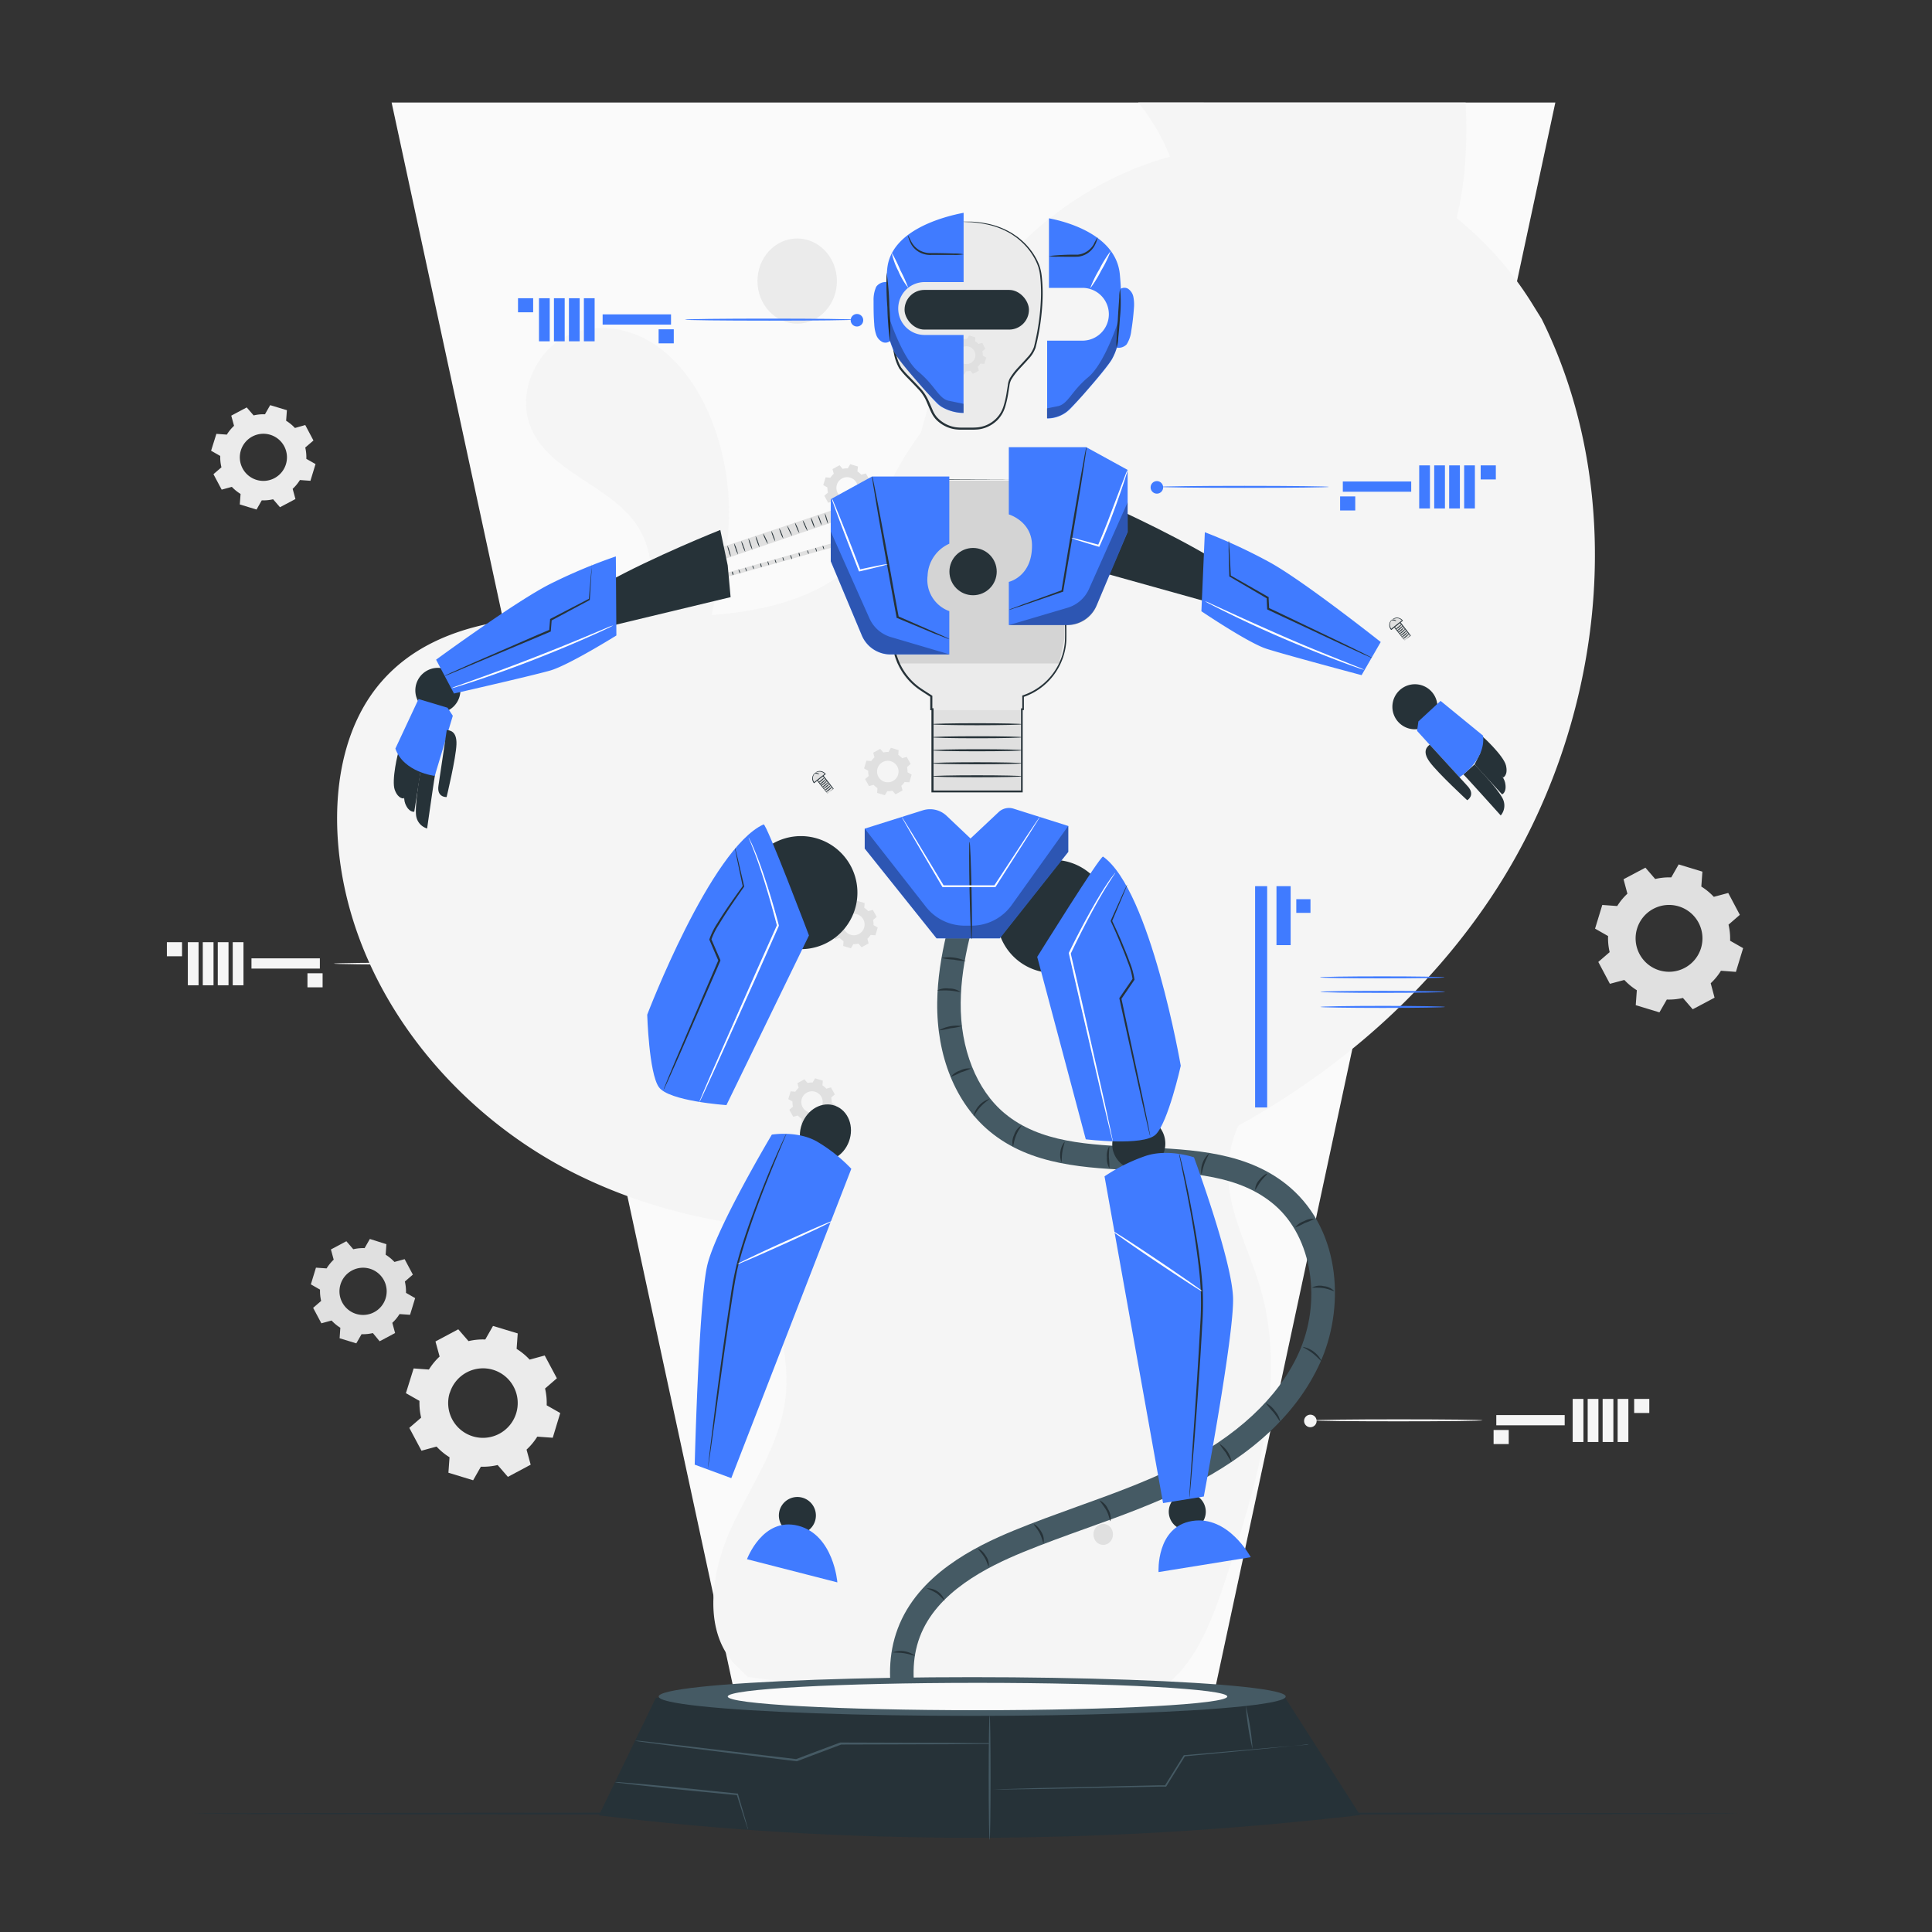 <svg xmlns="http://www.w3.org/2000/svg" viewBox="0 0 500 500"><rect x="0" y="0" width="500" height="500" fill="#333333" stroke="none"/><g id="background-complete"><rect x="43.19" y="243.84" width="3.92" height="3.64" style="fill:#f5f5f5"></rect><rect x="79.57" y="251.88" width="3.92" height="3.64" style="fill:#f5f5f5"></rect><rect x="48.61" y="243.84" width="2.78" height="11.15" style="fill:#f5f5f5"></rect><rect x="52.48" y="243.84" width="2.78" height="11.15" style="fill:#f5f5f5"></rect><rect x="56.36" y="243.84" width="2.78" height="11.15" style="fill:#f5f5f5"></rect><rect x="60.23" y="243.84" width="2.78" height="11.15" style="fill:#f5f5f5"></rect><rect x="65.08" y="248.02" width="17.7" height="2.65" style="fill:#f5f5f5"></rect><path d="M130.07,249.38c0,.14-9.79.26-21.86.26s-21.85-.12-21.85-.26,9.78-.26,21.85-.26S130.07,249.24,130.07,249.38Z" style="fill:#f5f5f5"></path><path d="M132.53,249.54a1.62,1.62,0,1,1-1.62-1.62A1.62,1.62,0,0,1,132.53,249.54Z" style="fill:#f5f5f5"></path><rect x="422.92" y="362.05" width="3.92" height="3.64" transform="translate(849.76 727.73) rotate(180)" style="fill:#f5f5f5"></rect><rect x="386.53" y="370.08" width="3.92" height="3.64" transform="translate(776.99 743.8) rotate(180)" style="fill:#f5f5f5"></rect><rect x="418.64" y="362.05" width="2.78" height="11.15" transform="translate(840.06 735.24) rotate(180)" style="fill:#f5f5f5"></rect><rect x="414.77" y="362.05" width="2.78" height="11.15" transform="translate(832.31 735.24) rotate(180)" style="fill:#f5f5f5"></rect><rect x="410.89" y="362.05" width="2.78" height="11.15" transform="translate(824.56 735.24) rotate(180)" style="fill:#f5f5f5"></rect><rect x="407.02" y="362.05" width="2.78" height="11.15" transform="translate(816.81 735.24) rotate(180)" style="fill:#f5f5f5"></rect><rect x="387.25" y="366.23" width="17.7" height="2.65" transform="translate(792.19 735.1) rotate(180)" style="fill:#f5f5f5"></rect><path d="M340,367.58c0,.15,9.79.26,21.85.26s21.86-.11,21.86-.26-9.78-.26-21.86-.26S340,367.44,340,367.58Z" style="fill:#f5f5f5"></path><path d="M337.5,367.74a1.62,1.62,0,1,0,1.62-1.62A1.62,1.62,0,0,0,337.5,367.74Z" style="fill:#f5f5f5"></path><path d="M189.6,435.88,101.35,26.54H402.52l-87.8,409.34C314.71,438.24,213,445.31,189.6,435.88Z" style="fill:#fafafa"></path><path d="M189.8,430.3c-8-9.08-5.62-23.91-.45-35.08s12.73-21.59,14-34c1.75-16.94-8.74-33.35-6.8-50.27,2.36-20.54,21.58-33.71,29.76-52.46,6.67-15.32,5.45-33.2,2.53-49.82s-7.42-33.16-6.84-50.06a82.51,82.51,0,0,1,17.39-48c6.24-7.87,14.22-14.54,23.56-17.08s20.13-.34,26.73,7.18c7.23,8.24,8.17,20.84,6.42,32s-5.73,21.85-6.9,33.09,1.17,23.91,9.56,30.76c7.81,6.39,18.63,6.11,27.76,10,17,7.22,25.89,30.8,18.44,48.65-7,16.84-25.73,27.8-27.06,46.2-.8,11,5.09,21.12,8.2,31.65,7.22,24.5-.78,50.85-8.72,75.09-3.88,11.84-8.69,24.85-19.26,30.26-6.4,3.27-13.8,3.09-20.87,2.78q-42-1.87-83.75-7.17" style="fill:#f5f5f5"></path><path d="M178.2,272.53c-6.19-5.63-5.62-16.29-2.1-24.14S185.42,234,188.65,226c5.18-12.84,2.63-28.85-6.24-39.12-3.45-4-7.79-7.23-10.35-11.95-5.92-10.93-.35-25.83-6-36.92C159.56,125.3,141,122.81,136.81,109c-2.46-8.24,2.05-17.78,9.25-21.72S162.29,84.5,169.2,89s11.84,11.89,15,19.86a65.1,65.1,0,0,1,3,37.49c-2.12,9.71-6.36,20.39-1.7,29s15.6,10.31,21.51,17.8,5.26,18.31,3.4,27.79a138.16,138.16,0,0,1-15.17,41.23c-2,3.58-4.33,7.19-7.74,9.23s-8.2,2-10.77-1.14" style="fill:#f5f5f5"></path><path d="M280.66,65.78a2.54,2.54,0,1,1-2.54-2.71A2.63,2.63,0,0,1,280.66,65.78Z" style="fill:#ebebeb"></path><path d="M349.68,137.15a2.54,2.54,0,1,1-2.54-2.72A2.63,2.63,0,0,1,349.68,137.15Z" style="fill:#ebebeb"></path><path d="M159.63,174.41a2.54,2.54,0,1,1-2.54-2.72A2.64,2.64,0,0,1,159.63,174.41Z" style="fill:#ebebeb"></path><path d="M321.82,228.45a2.54,2.54,0,1,1-2.53-2.72A2.63,2.63,0,0,1,321.82,228.45Z" style="fill:#ebebeb"></path><ellipse cx="285.51" cy="397.1" rx="2.53" ry="2.72" style="fill:#e0e0e0"></ellipse><path d="M263.75,192.85a4.48,4.48,0,1,1-4.46-4.78A4.63,4.63,0,0,1,263.75,192.85Z" style="fill:#ebebeb"></path><path d="M252.6,285.75a4.48,4.48,0,1,1-4.47-4.79A4.63,4.63,0,0,1,252.6,285.75Z" style="fill:#ebebeb"></path><path d="M324.29,161a5.75,5.75,0,1,1-5.74-6.15A6,6,0,0,1,324.29,161Z" style="fill:#ebebeb"></path><ellipse cx="206.31" cy="72.74" rx="10.28" ry="11.02" style="fill:#ebebeb"></ellipse><path d="M294.58,26.54a53.7,53.7,0,0,1,11.88,37.92c-.48,6.28-2,12.73-.38,18.77,1.78,6.47,7.05,11.28,12.84,13.9,17,7.66,37.57-2.07,48.17-18.2s13.12-32.68,12.22-52.39Z" style="fill:#f5f5f5"></path><path d="M371.35,155.88a6.56,6.56,0,0,1,1.08-1.31L372,153l2.3-1.23,1,1.2a6.39,6.39,0,0,1,1.69-.17l.79-1.37,2.5.76-.12,1.57a6.61,6.61,0,0,1,1.32,1.09l1.52-.42,1.23,2.31-1.19,1a6.42,6.42,0,0,1,.16,1.7l1.38.78-.76,2.5-1.58-.11a6.23,6.23,0,0,1-1.08,1.31l.41,1.53-2.3,1.23-1-1.2a6.39,6.39,0,0,1-1.69.17l-.79,1.37-2.5-.76.12-1.58a6.56,6.56,0,0,1-1.32-1.08l-1.52.42-1.23-2.31,1.19-1a6.42,6.42,0,0,1-.16-1.7l-1.38-.78.77-2.5,1.57.11Zm2.1,2.37a3.53,3.53,0,1,0,4.4-2.34A3.51,3.51,0,0,0,373.45,158.25Z" style="fill:#e0e0e0"></path><path d="M111,354.44a16.43,16.43,0,0,1,2.77-3.37l-1.07-3.9,5.9-3.15,2.65,3.06a16.08,16.08,0,0,1,4.34-.42l2-3.51,6.4,1.94-.29,4a16.48,16.48,0,0,1,3.37,2.78l3.9-1.07,3.15,5.9-3.06,2.65a16.08,16.08,0,0,1,.42,4.34l3.51,2-1.94,6.4-4-.29a16.42,16.42,0,0,1-2.78,3.36l1.07,3.9-5.9,3.15-2.65-3.06a16.5,16.5,0,0,1-4.34.43l-2,3.51-6.4-1.95.29-4a16.37,16.37,0,0,1-3.36-2.77l-3.9,1.07-3.15-5.91,3.06-2.64a16.54,16.54,0,0,1-.43-4.34l-3.51-2,2-6.4,4,.29Zm5.37,6.07a9,9,0,1,0,11.26-6A9,9,0,0,0,116.4,360.51Z" style="fill:#ebebeb"></path><path d="M418.51,234.52a15.74,15.74,0,0,1,2.66-3.23l-1-3.74,5.66-3,2.53,2.93a16.06,16.06,0,0,1,4.16-.41l1.92-3.36,6.14,1.87-.28,3.86a16,16,0,0,1,3.23,2.66l3.74-1,3,5.66-2.93,2.54a15.6,15.6,0,0,1,.41,4.16l3.37,1.92-1.87,6.14-3.87-.29a15.38,15.38,0,0,1-2.65,3.23l1,3.74-5.66,3-2.53-2.93a15.67,15.67,0,0,1-4.17.41L429.46,262l-6.13-1.86.28-3.87a15.69,15.69,0,0,1-3.23-2.66l-3.74,1-3-5.66,2.94-2.54a15.56,15.56,0,0,1-.41-4.16l-3.37-1.92,1.87-6.13,3.86.28Zm5.16,5.81a8.65,8.65,0,1,0,10.79-5.76A8.65,8.65,0,0,0,423.67,240.33Z" style="fill:#e0e0e0"></path><path d="M84.49,328.31A11.43,11.43,0,0,1,86.36,326l-.72-2.64,4-2.13,1.79,2.07a11.48,11.48,0,0,1,2.93-.29l1.36-2.37L100,322l-.19,2.72a11.43,11.43,0,0,1,2.27,1.87l2.64-.72,2.13,4-2.07,1.79a11.48,11.48,0,0,1,.29,2.93l2.37,1.36-1.32,4.32-2.72-.19a11.15,11.15,0,0,1-1.87,2.27l.72,2.64-4,2.13L96.5,345a11.48,11.48,0,0,1-2.93.29l-1.36,2.37-4.32-1.32.19-2.72a11.15,11.15,0,0,1-2.27-1.87l-2.64.72-2.13-4,2.07-1.79a11.48,11.48,0,0,1-.29-2.93l-2.37-1.36,1.32-4.32,2.72.19Zm3.63,4.1a6.11,6.11,0,1,0,7.62-4.06A6.11,6.11,0,0,0,88.12,332.41Z" style="fill:#e0e0e0"></path><path d="M58.7,112.48a11.15,11.15,0,0,1,1.87-2.28l-.72-2.63,4-2.13,1.79,2.07a10.61,10.61,0,0,1,2.93-.29l1.35-2.37,4.33,1.31-.2,2.73a11.15,11.15,0,0,1,2.28,1.87L79,110l2.12,4L79,115.82a11,11,0,0,1,.28,2.93l2.38,1.35-1.32,4.33-2.72-.2a11.2,11.2,0,0,1-1.88,2.28l.72,2.64-4,2.12-1.78-2.06a11.08,11.08,0,0,1-2.94.28l-1.35,2.38-4.33-1.32.2-2.72A11.2,11.2,0,0,1,60,126l-2.63.72-2.13-4,2.07-1.78A10.68,10.68,0,0,1,57,118l-2.37-1.35L56,112.28l2.73.2Zm3.63,4.1a6.1,6.1,0,1,0,7.61-4.06A6.1,6.1,0,0,0,62.33,116.58Z" style="fill:#ebebeb"></path></g><g id="background-simple"><path d="M399,82.58,397,79.36c-16.49-27.16-46.29-43.54-77.71-41.55a82.85,82.85,0,0,0-12,1.65c-28.57,6.12-53.43,27.72-63.74,55.39-6.06,16.27-7.75,35-19.25,47.93-15,16.81-40.37,17.34-62.71,16.64s-47.77-.1-62.67,16.77C89.57,186.76,86.6,201.79,87.35,216c2,37.48,28.11,71,61.32,87.64S221,321.74,257.33,314.41c50.91-10.26,99.34-38.45,128.44-82S422.24,129.57,399,82.58Z" style="fill:#f5f5f5"></path></g><g id="Floor"><path d="M450.41,469.35c0,.15-89.74.26-200.4.26s-200.42-.11-200.42-.26,89.72-.26,200.42-.26S450.41,469.21,450.41,469.35Z" style="fill:#263238"></path></g><g id="Robot"><path d="M238.51,462.62c-5.87-13.46-11.19-27.73-6.18-41.12,5.19-13.86,19.69-21.16,30.16-25.45,5.4-2.22,11-4.22,16.34-6.16,8.65-3.11,17.6-6.33,25.89-10.46,15.25-7.59,26.07-17.65,31.3-29.08,6.2-13.54,3.58-30.06-6.09-38.44-9.08-7.86-21.78-8.42-35.23-9-13.71-.61-27.89-1.23-38.59-10.12-8.8-7.31-13.74-19.48-13.56-33.39.15-12.08,3.8-23.51,7.33-34.57l5.75,1.84c-3.4,10.63-6.91,21.63-7,32.81-.15,11.9,4.1,22.62,11.39,28.67,9.13,7.59,21.69,8.14,35,8.73,13.88.61,28.24,1.24,38.91,10.48,13.38,11.59,14,31.67,7.63,45.51-5.89,12.88-17.37,23.64-34.11,32-8.6,4.29-17.71,7.57-26.53,10.74-5.32,1.91-10.81,3.89-16.1,6.06-9.41,3.86-22.43,10.34-26.79,22-4.22,11.28.68,24.27,6.06,36.6Z" style="fill:#455a64"></path><path d="M249.93,248.72a18.16,18.16,0,0,1-3.12-.37,17.61,17.61,0,0,1-3.12-.42,10.17,10.17,0,0,1,6.24.79Z" style="fill:#263238"></path><path d="M248.54,256.69c0,.14-1.32-.24-2.92-.34s-2.92.09-3-.06a5,5,0,0,1,3-.46A4.94,4.94,0,0,1,248.54,256.69Z" style="fill:#263238"></path><path d="M249,265.54a17.28,17.28,0,0,1-3,.57,16.79,16.79,0,0,1-3,.54,9.34,9.34,0,0,1,5.95-1.11Z" style="fill:#263238"></path><path d="M251.32,276.53a24.45,24.45,0,0,1-2.65,1,24.07,24.07,0,0,1-2.6,1.15,5,5,0,0,1,2.4-1.63A4.91,4.91,0,0,1,251.32,276.53Z" style="fill:#263238"></path><path d="M251.94,288.82a6.12,6.12,0,0,1,4.07-4.41c.07.13-1.12.81-2.23,2S252.08,288.88,251.94,288.82Z" style="fill:#263238"></path><path d="M262.14,296.67a4.3,4.3,0,0,1,.33-3,4.36,4.36,0,0,1,1.85-2.39c.11.11-.78,1.1-1.37,2.59S262.29,296.67,262.14,296.67Z" style="fill:#263238"></path><path d="M274.68,300.74a5.6,5.6,0,0,1,.82-5.24c.13.07-.34,1.17-.56,2.6S274.83,300.71,274.68,300.74Z" style="fill:#263238"></path><path d="M287.13,302.37a5,5,0,0,1-.67-2.84,4.88,4.88,0,0,1,.59-2.86c.14,0-.1,1.3-.07,2.85A28.54,28.54,0,0,1,287.13,302.37Z" style="fill:#263238"></path><path d="M300.11,302.92a5.26,5.26,0,0,1,.27-5.43c.14.06-.3,1.21-.37,2.7S300.26,302.87,300.11,302.92Z" style="fill:#263238"></path><path d="M312.83,298.57c.12.1-.6,1.15-1.12,2.6s-.66,2.72-.81,2.71a6.16,6.16,0,0,1,1.93-5.31Z" style="fill:#263238"></path><path d="M327.94,303.76c.09.13-.83.87-1.67,2s-1.3,2.22-1.45,2.17a4.07,4.07,0,0,1,1-2.48C326.76,304.24,327.87,303.64,327.94,303.76Z" style="fill:#263238"></path><path d="M340.22,315.42a17.23,17.23,0,0,1-2.54,1.09,17.64,17.64,0,0,1-2.51,1.16,5,5,0,0,1,2.3-1.63A4.91,4.91,0,0,1,340.22,315.42Z" style="fill:#263238"></path><path d="M345.3,334.13c-.08.13-1.23-.52-2.8-.76s-2.87,0-2.9-.15a4.18,4.18,0,0,1,3-.36A4.23,4.23,0,0,1,345.3,334.13Z" style="fill:#263238"></path><path d="M342,352.24c-.12.09-1-1-2.28-2s-2.58-1.53-2.53-1.67a6.75,6.75,0,0,1,4.81,3.65Z" style="fill:#263238"></path><path d="M331.32,367.88c-.14.06-.76-1.14-1.79-2.43a25,25,0,0,1-1.94-2.32,5.6,5.6,0,0,1,2.35,2A5.51,5.51,0,0,1,331.32,367.88Z" style="fill:#263238"></path><path d="M318.75,378.39a25.72,25.72,0,0,1-1.51-2.44,25.9,25.9,0,0,1-1.69-2.32,6.87,6.87,0,0,1,3.2,4.76Z" style="fill:#263238"></path><path d="M303,387.19c-.16,0-.43-1.28-1.19-2.71s-1.66-2.39-1.56-2.5a4.69,4.69,0,0,1,2,2.26A4.77,4.77,0,0,1,303,387.19Z" style="fill:#263238"></path><path d="M287.37,393.68c-.16,0-.27-1.4-1.08-2.89a28.06,28.06,0,0,0-1.79-2.52,4.35,4.35,0,0,1,2.25,2.27A4.41,4.41,0,0,1,287.37,393.68Z" style="fill:#263238"></path><path d="M270.06,399.36c-.16,0-.3-1.23-1-2.57s-1.6-2.2-1.5-2.31,1.22.61,2,2.07A3.94,3.94,0,0,1,270.06,399.36Z" style="fill:#263238"></path><path d="M255.87,405.4c-.15,0-.37-1.17-1.13-2.41s-1.67-2-1.57-2.15,1.22.52,2,1.88A3.67,3.67,0,0,1,255.87,405.4Z" style="fill:#263238"></path><path d="M244.49,414.32a17.42,17.42,0,0,0-2.09-2,18.22,18.22,0,0,0-2.62-1.26,4.66,4.66,0,0,1,4.71,3.28Z" style="fill:#263238"></path><path d="M236.73,428.46c-.07.14-1.24-.38-2.77-.61s-2.8-.1-2.83-.25a6.09,6.09,0,0,1,5.6.86Z" style="fill:#263238"></path><path d="M155,469.81l14.76-30.45H332.6L352,469.74c-67.27,7.79-133.79,7.86-197,.07" style="fill:#263238"></path><ellipse cx="251.6" cy="439.06" rx="81.14" ry="5.01" style="fill:#455a64"></ellipse><ellipse cx="252.98" cy="439.06" rx="64.64" ry="3.54" style="fill:#fafafa"></ellipse><path d="M256.12,476.19c-.14,0-.25-7.23-.25-16.14s.11-16.14.25-16.14.24,7.22.24,16.14S256.25,476.19,256.12,476.19Z" style="fill:#455a64"></path><path d="M338.89,451.34a2.82,2.82,0,0,1-.62.1l-1.81.21-6.75.69-23.18,2.21.18-.11c-1.55,2.5-3.18,5.12-4.85,7.83l-.07.11h-.13l-1.91,0L268.9,463l-9.35.12h-3.21c-.15,0-.22,0-.22,0s.07,0,.22,0l.66,0,2.54-.1,9.35-.27,30.85-.71,1.91,0-.21.12,4.87-7.82.06-.1h.12l23.19-2,6.77-.55,1.81-.13A3.74,3.74,0,0,1,338.89,451.34Z" style="fill:#455a64"></path><path d="M324.17,452.69a66.22,66.22,0,0,1-1.74-11.19,66.22,66.22,0,0,1,1.74,11.19Z" style="fill:#455a64"></path><path d="M193.61,473.42a3,3,0,0,1-.26-.63c-.16-.48-.36-1.08-.61-1.81-.52-1.66-1.23-3.88-2.08-6.54l.18.15-11.17-1.08c-5.68-.57-10.81-1.11-14.53-1.53l-4.4-.52a8.9,8.9,0,0,1-1.61-.26,10.47,10.47,0,0,1,1.63.07l4.41.36c3.73.33,8.87.82,14.55,1.39l11.16,1.16H191l0,.13c.77,2.68,1.43,4.92,1.91,6.59.2.74.37,1.35.5,1.84A2.92,2.92,0,0,1,193.61,473.42Z" style="fill:#455a64"></path><path d="M256.12,451.34a.52.52,0,0,1-.19,0l-.57,0-2.18,0-8.11.07-27.45.08h.08l-7.45,2.8-4,1.52-.06,0h-.06l-29.72-3.67-8.87-1.15-2.39-.34-.62-.1a.53.53,0,0,1-.21-.05h.21l.63,0,2.4.25,8.88,1,29.75,3.52H206l4-1.52,7.45-2.79.05,0h0l27.45.08,8.11.08,2.18,0,.57,0Z" style="fill:#455a64"></path><polyline points="240.99 183.06 240.99 205.06 264.14 205.06 264.14 183.06 240.99 183.06" style="fill:#e0e0e0"></polyline><path d="M264.53,187.43c0,.14-5.22.26-11.67.26s-11.67-.12-11.67-.26,5.22-.26,11.67-.26S264.53,187.29,264.53,187.43Z" style="fill:#263238"></path><path d="M264.53,190.8c0,.14-5.22.26-11.67.26s-11.67-.12-11.67-.26,5.22-.26,11.67-.26S264.53,190.65,264.53,190.8Z" style="fill:#263238"></path><path d="M264.53,194.17c0,.14-5.22.26-11.67.26s-11.67-.12-11.67-.26,5.22-.27,11.67-.27S264.53,194,264.53,194.17Z" style="fill:#263238"></path><path d="M264.53,197.53c0,.15-5.22.26-11.67.26s-11.67-.11-11.67-.26,5.22-.26,11.67-.26S264.53,197.39,264.53,197.53Z" style="fill:#263238"></path><path d="M264.53,200.9c0,.14-5.22.26-11.67.26s-11.67-.12-11.67-.26,5.22-.26,11.67-.26S264.53,200.76,264.53,200.9Z" style="fill:#263238"></path><path d="M312,390.5a4.79,4.79,0,1,1-5.49-4A4.79,4.79,0,0,1,312,390.5Z" style="fill:#263238"></path><path d="M299.83,406.85,323.69,403s-5.79-10.88-15.16-9.37S299.83,406.85,299.83,406.85Z" style="fill:#407BFF"></path><path d="M211,393.41a4.79,4.79,0,1,1-3.44-5.84A4.79,4.79,0,0,1,211,393.41Z" style="fill:#263238"></path><path d="M193.32,403.52l23.39,6s-.94-12.29-10.13-14.66S193.32,403.52,193.32,403.52Z" style="fill:#407BFF"></path><path d="M285.05,129.9s17,7.49,29.32,14.94l-2.51,10.76-30.12-8.41,1.05-8.19Z" style="fill:#263238"></path><path d="M311.81,137.74l-.89,20.45s12.09,8.17,16.81,9.7,24.65,6.84,24.65,6.84l4.95-8.58s-20-15.85-28.77-20.65A140.74,140.74,0,0,0,311.81,137.74Z" style="fill:#407BFF"></path><path d="M318,139.9a2.52,2.52,0,0,1,.08.64q0,.72.12,1.83c.09,1.67.2,3.94.34,6.69l-.09-.16,9.76,5.57.12.07v.14c0,.9.09,1.87.13,2.85l-.15-.23,2.92,1.38,16.9,8.09,5.09,2.5,1.38.71a1.93,1.93,0,0,1,.46.28,2.62,2.62,0,0,1-.51-.19l-1.41-.61L348,167.1l-17-7.95-2.92-1.38-.14-.07v-.15c-.05-1-.09-2-.12-2.85l.12.21-9.7-5.67-.1-.05v-.11c-.07-2.76-.12-5-.17-6.7,0-.74,0-1.35,0-1.83A2.76,2.76,0,0,1,318,139.9Z" style="fill:#263238"></path><path d="M311.86,155.6a10.25,10.25,0,0,1,1.63.68l4.37,2c3.68,1.71,8.79,4,14.48,6.49s10.89,4.57,14.66,6.08l4.47,1.79a10.94,10.94,0,0,1,1.62.72,12,12,0,0,1-1.69-.53c-1.08-.36-2.62-.92-4.53-1.63-3.81-1.43-9-3.5-14.73-5.95s-10.79-4.84-14.44-6.64c-1.83-.89-3.3-1.63-4.3-2.16A11.21,11.21,0,0,1,311.86,155.6Z" style="fill:#fff"></path><path d="M288,297.59a6.89,6.89,0,1,0,5.6-8.42A7.15,7.15,0,0,0,288,297.59Z" style="fill:#263238"></path><path d="M285.85,304.44,301,389l10.54-1.7s7.81-41.51,7.58-51.29S309,299.52,309,299.52s-6.55-2.3-12.43-.4A45.77,45.77,0,0,0,285.85,304.44Z" style="fill:#407BFF"></path><path d="M305.19,298.63s0,.07.08.22l.18.66c.15.62.36,1.47.63,2.54.52,2.22,1.25,5.43,2,9.42s1.66,8.76,2.37,14.1c.36,2.66.66,5.48.82,8.41a83.8,83.8,0,0,1-.14,9.07c-.67,12.4-1.54,23.6-2.17,31.71-.34,4-.61,7.29-.81,9.6-.1,1.1-.19,2-.25,2.61,0,.27-.06.49-.08.67a.77.77,0,0,1,0,.23.82.82,0,0,1,0-.23c0-.19,0-.41,0-.68,0-.64.09-1.52.15-2.62.15-2.31.37-5.58.64-9.6.54-8.12,1.35-19.33,2-31.71a85.86,85.86,0,0,0,.15-9c-.15-2.91-.44-5.71-.79-8.37-.68-5.33-1.5-10.1-2.25-14.09s-1.42-7.22-1.88-9.44c-.23-1.08-.4-1.94-.53-2.57l-.14-.67A.8.8,0,0,1,305.19,298.63Z" style="fill:#263238"></path><path d="M288.05,318.68a4.51,4.51,0,0,1,1,.52c.6.37,1.46.91,2.52,1.6,2.11,1.36,5,3.28,8.19,5.42s6,4.1,8.11,5.54c1,.73,1.86,1.32,2.42,1.74a4,4,0,0,1,.85.69,4.93,4.93,0,0,1-1-.52c-.6-.37-1.46-.91-2.51-1.6-2.12-1.36-5-3.28-8.2-5.42s-6.05-4.11-8.11-5.55c-1-.72-1.86-1.31-2.43-1.73A4.94,4.94,0,0,1,288.05,318.68Z" style="fill:#fff"></path><path d="M270.76,251.68A14.63,14.63,0,1,1,283.11,227l2.76,17.11Z" style="fill:#263238"></path><path d="M285.48,221.69c-.63-.45-17.05,25.95-17.05,25.95L281,294.85s14.86,1.85,18.07-1.21,6.51-17.82,6.51-17.82S297.76,230.46,285.48,221.69Z" style="fill:#407BFF"></path><path d="M297.67,294a3.18,3.18,0,0,1-.2-.67c-.12-.5-.28-1.14-.48-2l-1.64-7.18c-1.35-6.13-3.19-14.5-5.23-23.75l-.43-2,0-.11.06-.09,3.36-4.89,0,.14a18.44,18.44,0,0,0-1.17-4.29c-.5-1.37-1-2.69-1.54-3.95-1-2.51-2-4.8-2.94-6.8l0-.07,0-.08,3.07-6.83c.35-.76.64-1.37.85-1.84a2.86,2.86,0,0,1,.34-.63,4.67,4.67,0,0,1-.24.67c-.19.48-.45,1.11-.77,1.89l-2.91,6.89v-.15c.94,2,2,4.26,3,6.78.53,1.25,1.06,2.57,1.58,4a19,19,0,0,1,1.22,4.46v.07l-.06.08c-1.07,1.58-2.19,3.22-3.34,4.89l0-.2c.14.66.29,1.31.43,2l5.08,23.78c.62,3,1.12,5.45,1.48,7.22.16.81.28,1.47.38,2A5,5,0,0,1,297.67,294Z" style="fill:#263238"></path><path d="M288,295.37a3.75,3.75,0,0,1-.22-.72c-.13-.53-.31-1.22-.52-2.09l-1.85-7.71c-1.53-6.57-3.61-15.55-5.91-25.47l-2.88-12.64,0-.09,0-.07c3.08-6.33,6-11.6,8.21-15.23,1.11-1.82,2.07-3.21,2.73-4.15l.8-1a2.05,2.05,0,0,1,.3-.35,2.14,2.14,0,0,1-.23.39l-.74,1.1c-.62,1-1.54,2.38-2.6,4.22-2.15,3.66-5,9-8,15.28l0-.16c.9,3.9,1.88,8.17,2.91,12.63,2.24,9.94,4.27,18.93,5.76,25.51l1.68,7.74c.18.88.33,1.58.44,2.12A3.71,3.71,0,0,1,288,295.37Z" style="fill:#fff"></path><path d="M112.66,200.2c-.19.57-2.12,14.21-2.12,14.21a4,4,0,0,1-2.72-2.73c-.77-2.33,1-12,1-12Z" style="fill:#263238"></path><path d="M107.21,210.08s-1.42.29-2.36-2.17.87-10,1-9.94,3,1.69,3,1.69Z" style="fill:#263238"></path><path d="M104.54,206.62s-1.42.3-2.36-2.16.87-10,1-9.94,3,1.69,3,1.69Z" style="fill:#263238"></path><path d="M119.15,178.67a5.83,5.83,0,1,1-5.82-5.83A5.83,5.83,0,0,1,119.15,178.67Z" style="fill:#263238"></path><polygon points="185.91 141.91 218.02 131.17 219.07 133.91 186.62 144.98 185.91 141.91" style="fill:#e0e0e0"></polygon><path d="M189.14,144.12a5.56,5.56,0,0,1-.55-1.45,6,6,0,0,1-.35-1.52,5.74,5.74,0,0,1,.55,1.46A6.09,6.09,0,0,1,189.14,144.12Z" style="fill:#263238"></path><path d="M191,143.5a5.68,5.68,0,0,1-.62-1.43,6.46,6.46,0,0,1-.42-1.5,5.68,5.68,0,0,1,.62,1.43A6.46,6.46,0,0,1,191,143.5Z" style="fill:#263238"></path><path d="M192.87,142.83a5.61,5.61,0,0,1-.61-1.38,5.2,5.2,0,0,1-.42-1.46,6,6,0,0,1,.61,1.39A4.92,4.92,0,0,1,192.87,142.83Z" style="fill:#263238"></path><path d="M194.7,142.29a6.29,6.29,0,0,1-.6-1.45,5.76,5.76,0,0,1-.41-1.52,6.55,6.55,0,0,1,.6,1.45A6.27,6.27,0,0,1,194.7,142.29Z" style="fill:#263238"></path><path d="M196.57,141.66a5.87,5.87,0,0,1-.62-1.44,6.6,6.6,0,0,1-.42-1.51,5.65,5.65,0,0,1,.62,1.44A6.46,6.46,0,0,1,196.57,141.66Z" style="fill:#263238"></path><path d="M198.73,140.79a5.92,5.92,0,0,1-.72-1.33,5.5,5.5,0,0,1-.54-1.41,5.32,5.32,0,0,1,.73,1.33A4.87,4.87,0,0,1,198.73,140.79Z" style="fill:#263238"></path><path d="M200.62,140.11a5.36,5.36,0,0,1-.6-1.32,4.62,4.62,0,0,1-.41-1.4,5.59,5.59,0,0,1,.6,1.32A5.33,5.33,0,0,1,200.62,140.11Z" style="fill:#263238"></path><path d="M202.72,139.4a5,5,0,0,1-.64-1.31,5.7,5.7,0,0,1-.44-1.39,4.85,4.85,0,0,1,.64,1.31A5.7,5.7,0,0,1,202.72,139.4Z" style="fill:#263238"></path><path d="M205,138.73a11.3,11.3,0,0,1-1.32-2.74,5.75,5.75,0,0,1,.75,1.33A5.56,5.56,0,0,1,205,138.73Z" style="fill:#263238"></path><path d="M206.89,138a5.17,5.17,0,0,1-.69-1.35,5.32,5.32,0,0,1-.48-1.44,10.95,10.95,0,0,1,1.17,2.79Z" style="fill:#263238"></path><path d="M209,137.45a6.25,6.25,0,0,1-.72-1.37,5.33,5.33,0,0,1-.53-1.45,6.25,6.25,0,0,1,.72,1.37A6,6,0,0,1,209,137.45Z" style="fill:#263238"></path><path d="M210.83,136.64a5.59,5.59,0,0,1-.6-1.32,5.53,5.53,0,0,1-.4-1.4,5,5,0,0,1,.6,1.32A4.69,4.69,0,0,1,210.83,136.64Z" style="fill:#263238"></path><path d="M212.66,135.94a4.46,4.46,0,0,1-.58-1.3,5,5,0,0,1-.39-1.37,4.63,4.63,0,0,1,.58,1.3A5.11,5.11,0,0,1,212.66,135.94Z" style="fill:#263238"></path><path d="M214.28,135.59a10.39,10.39,0,0,1-.83-2.77,5.17,5.17,0,0,1,.52,1.36A4.81,4.81,0,0,1,214.28,135.59Z" style="fill:#263238"></path><polygon points="187.71 149.45 215.85 141.55 215.85 140.44 187.19 148.48 187.71 149.45" style="fill:#e0e0e0"></polygon><path d="M189.75,148.86c-.05,0-.16-.18-.24-.44s-.1-.47,0-.49.17.18.25.43S189.81,148.84,189.75,148.86Z" style="fill:#263238"></path><path d="M191.56,148.37c-.06,0-.19-.19-.3-.46s-.16-.52-.11-.54.19.18.3.46S191.61,148.35,191.56,148.37Z" style="fill:#263238"></path><path d="M193.24,147.88c-.06,0-.18-.18-.27-.45s-.12-.51-.07-.52.17.18.27.45S193.29,147.86,193.24,147.88Z" style="fill:#263238"></path><path d="M195.09,147.28c-.05,0-.17-.17-.27-.43s-.12-.48-.06-.5.17.17.26.43S195.14,147.26,195.09,147.28Z" style="fill:#263238"></path><path d="M196.82,145.76c.05,0,.16.22.23.5s.08.53,0,.55-.15-.2-.23-.5S196.76,145.77,196.82,145.76Z" style="fill:#263238"></path><path d="M199,146.32s-.17-.21-.26-.5-.12-.54-.07-.56.18.21.27.5S199.07,146.3,199,146.32Z" style="fill:#263238"></path><path d="M200.89,145.75c-.06,0-.18-.18-.27-.44s-.13-.5-.07-.52.17.18.27.45S200.94,145.74,200.89,145.75Z" style="fill:#263238"></path><path d="M202.85,145.19s-.16-.19-.24-.47-.1-.5-.05-.52.17.19.25.47S202.91,145.17,202.85,145.19Z" style="fill:#263238"></path><path d="M205,144.54a.11.11,0,0,1,0,.05l0,.15-.13-.14a1.17,1.17,0,0,1-.23-.43c-.1-.28-.14-.52-.09-.54s.18.19.28.46a1.28,1.28,0,0,1,.11.49h-.08S205,144.54,205,144.54Z" style="fill:#263238"></path><path d="M207,144c-.06,0-.17-.18-.25-.44s-.1-.49,0-.5.17.18.25.44S207,144,207,144Z" style="fill:#263238"></path><path d="M209.28,143.35c-.05,0-.17-.17-.27-.44s-.12-.49-.07-.5.18.17.27.43S209.33,143.33,209.28,143.35Z" style="fill:#263238"></path><path d="M211.37,142.76c-.06,0-.17-.19-.26-.46s-.12-.52-.07-.53.18.19.27.46S211.42,142.74,211.37,142.76Z" style="fill:#263238"></path><path d="M213.25,142.15c-.06,0-.17-.17-.26-.42s-.11-.46-.05-.48.17.17.25.42S213.3,142.13,213.25,142.15Z" style="fill:#263238"></path><path d="M231.47,127.2a7.07,7.07,0,0,0,0-2.81h44l0,40.69a16.17,16.17,0,0,1-11.05,15.34h0v3.35H240.68v-3.35l-2.53-1.65a16.15,16.15,0,0,1-7.35-13.84Z" style="fill:#ebebeb"></path><path d="M275.82,124.15a1.1,1.1,0,0,1,0,.27c0,.2,0,.47,0,.83q0,1.13,0,3.24c0,2.87,0,7,.07,12.36s0,11.84.07,19.27c0,1.86.06,3.77,0,5.76a16.4,16.4,0,0,1-11.14,14.52l.16-.22v3.58h-.55l.24-.23c0,6.65,0,13.82,0,21.29v.25H241.06V183.53l.26.26h-.57v-3.61l.12.22c-1.12-.75-2.25-1.43-3.35-2.22a16.43,16.43,0,0,1-6.29-9.81,17.16,17.16,0,0,1-.35-3.84c0-1.26.05-2.51.07-3.75.05-2.47.09-4.91.14-7.31.18-9.59.35-18.5.51-26.51v-.06a6.68,6.68,0,0,0,0-2.71l0-.24h.23l32.22.11,8.78,0,2.28,0,.76,0s-.28,0-.8,0l-2.32,0-8.83,0-32.09.1.2-.24a7,7,0,0,1,0,2.92V127c-.13,8-.28,16.92-.44,26.51,0,2.39-.09,4.83-.13,7.31s-.28,5,.29,7.48a16,16,0,0,0,6.09,9.5c1.06.75,2.22,1.46,3.33,2.19l.12.08v3.49l-.26-.26h.57v21.55l-.26-.26h23.15l-.25.25c0-7.47,0-14.64,0-21.29v-.23h.55l-.23.23V180l.16-.05a16,16,0,0,0,9.39-8.34,15.6,15.6,0,0,0,1.49-5.77c.09-2,0-3.87,0-5.71,0-7.4,0-13.85.06-19.18s.05-9.51.06-12.39c0-1.42,0-2.52,0-3.28,0-.37,0-.65,0-.85S275.82,124.16,275.82,124.15Z" style="fill:#263238"></path><polygon points="232.16 171.7 249.38 171.7 274.09 171.7 275.51 165.08 275.51 124.39 231.45 124.39 232.16 171.7" style="opacity:0.1"></polygon><path d="M186.41,137.15S169.13,144,156.56,151l2.12,10.84,30.4-7.3-.75-8.23Z" style="fill:#263238"></path><path d="M159.38,144l.14,20.46s-12.38,7.72-17.15,9.08-24.88,5.94-24.88,5.94l-4.63-8.75s20.6-15.11,29.5-19.59A138.24,138.24,0,0,1,159.38,144Z" style="fill:#407BFF"></path><path d="M153.13,146a2.24,2.24,0,0,1,0,.64c0,.49,0,1.09-.08,1.84-.1,1.66-.24,3.93-.41,6.68v.11l-.09.05-9.91,5.31.14-.2c-.07.9-.15,1.86-.23,2.84v.16l-.14.06-3,1.27L122.19,172,117,174.2l-1.44.57a1.93,1.93,0,0,1-.52.16,3.71,3.71,0,0,1,.48-.26l1.4-.65,5.18-2.32,17.18-7.47,3-1.27-.15.22c.08-1,.16-1.94.23-2.84v-.14l.13-.07,10-5.2-.1.16c.24-2.76.44-5,.58-6.68l.19-1.82A4.22,4.22,0,0,1,153.13,146Z" style="fill:#263238"></path><path d="M115.82,183.16l1.37,2.08-4.68,15.56s-8.05-.93-10.19-7.06l6-12.83Z" style="fill:#407BFF"></path><path d="M115.62,188.93c.63.1,2.64.1,2.51,3.71s-2.55,13.64-2.55,13.64-2.57.16-2.11-2.94Z" style="fill:#263238"></path><circle cx="251.83" cy="147.93" r="6.12" style="fill:#263238"></circle><path d="M214.93,123.6a5.3,5.3,0,0,1,.85-1l-.33-1.2,1.82-1,.81.94a4.93,4.93,0,0,1,1.33-.13l.62-1.08,2,.6L221.9,122a5.08,5.08,0,0,1,1,.85l1.2-.33,1,1.82-.94.81a4.93,4.93,0,0,1,.13,1.33l1.08.62-.6,2-1.23-.09a5.07,5.07,0,0,1-.86,1l.33,1.19-1.81,1-.81-.94a5,5,0,0,1-1.34.13l-.61,1.08-2-.6.09-1.24a4.67,4.67,0,0,1-1-.85l-1.2.33-1-1.81.94-.81a5.44,5.44,0,0,1-.13-1.34l-1.08-.61.6-2,1.24.09Zm1.65,1.86a2.77,2.77,0,1,0,3.46-1.84A2.76,2.76,0,0,0,216.58,125.46Z" style="fill:#e0e0e0"></path><path d="M225.46,197a5.3,5.3,0,0,1,.85-1l-.32-1.2,1.81-1,.81.94a5,5,0,0,1,1.34-.13l.61-1.08,2,.6-.09,1.24a5.3,5.3,0,0,1,1,.85l1.2-.33,1,1.82-.94.81a5.36,5.36,0,0,1,.13,1.33l1.08.62-.6,2-1.24-.09a5.36,5.36,0,0,1-.85,1l.33,1.19-1.82,1-.81-.94a4.93,4.93,0,0,1-1.33.13L229,205.8l-2-.6.09-1.24a4.5,4.5,0,0,1-1-.85l-1.2.33-1-1.81.94-.81a4.63,4.63,0,0,1-.13-1.34l-1.08-.61.59-2,1.24.09Zm1.65,1.86a2.78,2.78,0,1,0,3.46-1.84A2.77,2.77,0,0,0,227.11,198.85Z" style="fill:#e0e0e0"></path><path d="M216.67,236.58a5.3,5.3,0,0,1,.85-1l-.33-1.2,1.82-1,.81.94a4.93,4.93,0,0,1,1.33-.13l.62-1.08,2,.6-.09,1.24a4.77,4.77,0,0,1,1,.85l1.2-.33,1,1.81-.94.82a4.93,4.93,0,0,1,.14,1.33l1.07.62-.59,2-1.24-.09a5.36,5.36,0,0,1-.85,1l.32,1.19-1.81,1-.81-.94a4.93,4.93,0,0,1-1.33.13l-.62,1.08-2-.6.09-1.24a4.67,4.67,0,0,1-1-.85l-1.2.33-1-1.81.94-.81a5.44,5.44,0,0,1-.13-1.34l-1.07-.61.59-2,1.24.09Zm1.65,1.86a2.78,2.78,0,1,0,3.46-1.84A2.77,2.77,0,0,0,218.32,238.44Z" style="fill:#e0e0e0"></path><path d="M205.84,282.53a5.3,5.3,0,0,1,.85-1l-.33-1.2,1.82-1,.81.94a5.36,5.36,0,0,1,1.33-.13l.62-1.08,2,.6-.09,1.24a5.08,5.08,0,0,1,1,.85l1.2-.33,1,1.82-.94.81a4.93,4.93,0,0,1,.13,1.33l1.08.62-.6,2-1.23-.09a4.81,4.81,0,0,1-.86,1l.33,1.2-1.81,1-.81-.94a4.63,4.63,0,0,1-1.34.13l-.61,1.08-2-.59.09-1.24a5.3,5.3,0,0,1-1-.85l-1.2.32-1-1.81.94-.81a5.4,5.4,0,0,1-.13-1.34l-1.08-.61.6-2,1.24.09Zm1.65,1.87a2.77,2.77,0,1,0,3.46-1.85A2.77,2.77,0,0,0,207.49,284.4Z" style="fill:#e0e0e0"></path><path d="M225.67,123.32,215,129.18v16.06L223,164.38a8.07,8.07,0,0,0,7.45,5h15.23V158.16a8.61,8.61,0,0,1-5.62-9.19,9.49,9.49,0,0,1,5.62-8.26V123.32Z" style="fill:#407BFF"></path><path d="M245.71,165.41a6,6,0,0,1-1-.35L241.91,164l-9.76-4.07-.11,0,0-.13c-.61-3.3-1.29-7-2-11-1.27-7-2.39-13.36-3.18-18-.37-2.24-.67-4.09-.9-5.45l-.22-1.49a2,2,0,0,1,0-.52,1.72,1.72,0,0,1,.15.5c.08.4.19.88.31,1.47.27,1.36.63,3.19,1.07,5.43.87,4.58,2.05,10.92,3.32,17.93.7,3.94,1.37,7.68,2,11l-.14-.18,9.68,4.24,2.73,1.23A7.14,7.14,0,0,1,245.71,165.41Z" style="fill:#263238"></path><path d="M229.77,146a13,13,0,0,1-2,.59c-1.28.33-3.1.77-5.28,1.28l-.19,0-.08-.19L220,141.9c-1.37-3.53-2.58-6.75-3.43-9.08-.43-1.17-.76-2.11-1-2.77a4.82,4.82,0,0,1-.3-1.05,4.15,4.15,0,0,1,.49,1c.28.64.66,1.57,1.13,2.72.94,2.3,2.21,5.49,3.58,9,.8,2.09,1.55,4.07,2.22,5.81l-.27-.14c2.18-.47,4-.85,5.32-1.1A11.3,11.3,0,0,1,229.77,146Z" style="fill:#fff"></path><path d="M215,137.56,225,160a8.81,8.81,0,0,0,5.55,4.87l15.19,4.48H230.48a8.07,8.07,0,0,1-7.45-5L215,145.24Z" style="opacity:0.3"></path><path d="M281.14,115.74l10.69,5.87v16.06l-8,18.94a8.41,8.41,0,0,1-7.75,5.15h-15V150.59s6-1.33,6-9.34c.05-6.35-6-8.12-6-8.12V115.74Z" style="fill:#407BFF"></path><path d="M261.11,157.84a4.6,4.6,0,0,1,1-.43l2.8-1.06,9.94-3.61-.15.18c.56-3.4,1.2-7.29,1.88-11.39,1.19-7.14,2.3-13.59,3.13-18.25.42-2.28.76-4.15,1-5.52.12-.61.22-1.1.3-1.5a3.57,3.57,0,0,1,.14-.52,1.85,1.85,0,0,1,0,.54c-.06.4-.13.9-.21,1.51-.21,1.38-.49,3.26-.84,5.55-.74,4.68-1.79,11.14-3,18.27-.7,4.11-1.36,8-1.93,11.39l0,.14-.13,0-10,3.44-2.84.93A6.49,6.49,0,0,1,261.11,157.84Z" style="fill:#263238"></path><path d="M277.21,139.18a11.63,11.63,0,0,1,2,.44c1.26.32,3.06.8,5.21,1.39l-.27.13c.8-1.81,1.66-4,2.55-6.26,1.37-3.61,2.6-6.88,3.56-9.4l1.09-2.85a5.29,5.29,0,0,1,.46-1,4.68,4.68,0,0,1-.27,1.09c-.21.69-.53,1.68-.94,2.9-.82,2.44-2,5.8-3.41,9.47-.89,2.3-1.78,4.45-2.63,6.26l-.08.18-.19-.06c-2.13-.63-3.91-1.18-5.16-1.57A11.64,11.64,0,0,1,277.21,139.18Z" style="fill:#fff"></path><path d="M291.83,130l-10,22.43a8.82,8.82,0,0,1-5.56,4.86l-15.18,4.49h15.23a8.08,8.08,0,0,0,7.45-4.95l8-19.14Z" style="opacity:0.3"></path><path d="M249.13,57.36s-16.82,1-18,14.18C230,84.12,231,91.81,232.92,95.18c.67,1.17,4.15,4.34,5.8,6.39s2.08,5.08,3.64,6.73a8.43,8.43,0,0,0,6.12,2.64h3.58a8.37,8.37,0,0,0,6.22-2.75c1.81-2,2.22-5,2.82-8.9.44-2.86,6-6.71,6.7-9.36,2.41-9.61,2-17.43,1.27-20.32S263.78,57.12,249.13,57.36Z" style="fill:#ebebeb"></path><path d="M249.13,57.36a1.59,1.59,0,0,1,.38,0h1.14a12.43,12.43,0,0,1,1.84.08,19.15,19.15,0,0,1,2.5.34,19.9,19.9,0,0,1,6.49,2.32c.6.33,1.16.75,1.77,1.15a20.16,20.16,0,0,1,1.7,1.45,16.81,16.81,0,0,1,3,3.82,14,14,0,0,1,1.1,2.38,12.73,12.73,0,0,1,.56,2.69,40.6,40.6,0,0,1,.21,5.78A60.84,60.84,0,0,1,268,90a8.16,8.16,0,0,1-1.85,2.94c-.76.88-1.57,1.71-2.35,2.57a16,16,0,0,0-2.1,2.77,4.65,4.65,0,0,0-.47,1.64c-.1.6-.19,1.19-.29,1.8a24.82,24.82,0,0,1-.82,3.62,8.28,8.28,0,0,1-1.92,3.31A8.54,8.54,0,0,1,255,110.7a8.37,8.37,0,0,1-1.92.44,18.49,18.49,0,0,1-2,.06h-1.93a11.7,11.7,0,0,1-1.95-.1,8.51,8.51,0,0,1-3.61-1.41,8,8,0,0,1-1.47-1.26,7.59,7.59,0,0,1-1.06-1.61c-.56-1.13-1-2.3-1.49-3.37a10.91,10.91,0,0,0-2.05-2.87c-.8-.88-1.63-1.72-2.45-2.56a23.86,23.86,0,0,1-2.33-2.65,12.57,12.57,0,0,1-1.25-3.22,49.14,49.14,0,0,1-1.06-12.68c0-2,.16-3.91.29-5.75a22.41,22.41,0,0,1,.81-5.28,13.71,13.71,0,0,1,5.53-7.18,22,22,0,0,1,6.27-2.88,27,27,0,0,1,4.27-.9c.5-.07.87-.1,1.13-.12h.39l-.39.06-1.11.16a30.36,30.36,0,0,0-4.23,1,22.69,22.69,0,0,0-6.17,2.92,13.46,13.46,0,0,0-5.33,7.06,21.78,21.78,0,0,0-.77,5.19c-.12,1.84-.24,3.76-.26,5.74A48.88,48.88,0,0,0,232,92a12.23,12.23,0,0,0,1.2,3.09,22.2,22.2,0,0,0,2.27,2.55c.81.84,1.65,1.68,2.46,2.57a11.54,11.54,0,0,1,2.14,3c.55,1.11,1,2.27,1.49,3.36a6.63,6.63,0,0,0,1,1.49,8.22,8.22,0,0,0,4.78,2.51,11.49,11.49,0,0,0,1.87.09h1.93a16.92,16.92,0,0,0,1.9-.06,8.49,8.49,0,0,0,1.81-.41,8,8,0,0,0,3.07-2,7.68,7.68,0,0,0,1.8-3.1,24,24,0,0,0,.81-3.55c.1-.6.19-1.19.29-1.79A5.05,5.05,0,0,1,261.3,98a15.28,15.28,0,0,1,2.18-2.87c.79-.87,1.59-1.7,2.34-2.56a7.91,7.91,0,0,0,1.76-2.74,61.22,61.22,0,0,0,1.81-12.49,39.75,39.75,0,0,0-.18-5.72,12.71,12.71,0,0,0-.52-2.61,14.53,14.53,0,0,0-1.06-2.33,16.58,16.58,0,0,0-2.91-3.76,19.86,19.86,0,0,0-1.66-1.44c-.59-.4-1.14-.82-1.72-1.14A20,20,0,0,0,255,58a19.49,19.49,0,0,0-2.47-.38,15.42,15.42,0,0,0-1.84-.14l-1.13-.05Z" style="fill:#263238"></path><path d="M246.56,89.7a4.23,4.23,0,0,1,.71-.86l-.28-1,1.51-.8.67.78a3.74,3.74,0,0,1,1.11-.11l.51-.9,1.63.5-.07,1a4.46,4.46,0,0,1,.86.7l1-.27.8,1.51-.78.67a4.11,4.11,0,0,1,.11,1.11l.9.51-.5,1.63-1-.08a4.53,4.53,0,0,1-.7.86l.27,1-1.51.8-.67-.78a4.55,4.55,0,0,1-1.11.11l-.51.89-1.63-.49.07-1a4.17,4.17,0,0,1-.85-.71l-1,.28-.8-1.51.78-.67a4.11,4.11,0,0,1-.11-1.11l-.9-.51.5-1.63,1,.07Zm1.37,1.55a2.3,2.3,0,1,0,2.87-1.53A2.3,2.3,0,0,0,247.93,91.25Z" style="fill:#e0e0e0"></path><rect x="234.1" y="75.03" width="32.19" height="10.27" rx="5.13" style="fill:#263238"></rect><path d="M239.29,73h10.09V55.07c-5.22,1-18.86,4.52-19.77,14.55-.11,1.19-.19,2.31-.26,3.38a3,3,0,0,0-2.58,1.2,8.18,8.18,0,0,0-.69,3.62c0,2,0,4,.17,6a10,10,0,0,0,.48,2.73,3.28,3.28,0,0,0,1.72,2,1.88,1.88,0,0,0,1.89-.3,15.52,15.52,0,0,0,1.36,3.31c1.35,2.35,7.56,9.41,10.66,12.69,1.59,1.69,4.7,2.64,7,2.64V86.69H239.29a6.83,6.83,0,0,1-6.83-6.84h0A6.83,6.83,0,0,1,239.29,73Z" style="fill:#407BFF"></path><path d="M229.47,70.57a74.68,74.68,0,0,1,.7,8.93,75,75,0,0,1,.17,9,78.75,78.75,0,0,1-.69-8.93A79.11,79.11,0,0,1,229.47,70.57Z" style="fill:#263238"></path><path d="M249.38,65.81a11.84,11.84,0,0,1-2.45.17c-1.52,0-3.61,0-5.92,0a5.92,5.92,0,0,1-3.24-.8,5.63,5.63,0,0,1-1.93-1.93,10.38,10.38,0,0,1-.71-1.67c-.15-.4-.21-.63-.18-.65s.16.19.36.56.44.95.84,1.56A5.45,5.45,0,0,0,238,64.79a5.64,5.64,0,0,0,3,.7c2.31,0,4.4.06,5.91.12A11.18,11.18,0,0,1,249.38,65.81Z" style="fill:#263238"></path><path d="M235.06,74.5a17.64,17.64,0,0,1-2.57-4.36,17.76,17.76,0,0,1-1.71-4.75A39.47,39.47,0,0,1,233,69.92,41.41,41.41,0,0,1,235.06,74.5Z" style="fill:#fff"></path><path d="M229.91,81.61s3.46,11,7.81,14.62,5.17,6.87,7.77,7.48l3.89.8v2.32a10.89,10.89,0,0,1-5.89-1.72,60,60,0,0,1-5.77-6s-5.16-5.75-6-7.56a33.86,33.86,0,0,1-1.36-3.31Z" style="opacity:0.3"></path><path d="M293.33,76.91a3.32,3.32,0,0,0-1.42-2.2,1.87,1.87,0,0,0-1.82,0c-.07-1.16-.15-2.36-.27-3.65-.91-10-13.13-13.58-18.35-14.56v18h8.67a6.83,6.83,0,1,1,0,13.66H271v20.15a8.43,8.43,0,0,0,6.12-2.64c3.1-3.29,9.31-10.34,10.66-12.7a15.5,15.5,0,0,0,1.26-3,2.86,2.86,0,0,0,2.53-.84,8.12,8.12,0,0,0,1.2-3.48c.33-2,.55-3.94.69-5.93A10.25,10.25,0,0,0,293.33,76.91Z" style="fill:#407BFF"></path><path d="M271.47,66.26a58.61,58.61,0,0,1,7.43-.35,5.47,5.47,0,0,0,4.11-2.6,12.66,12.66,0,0,1,1.07-1.89,7.77,7.77,0,0,1-.75,2.07A5.57,5.57,0,0,1,279,66.43c-2.1.07-3.93,0-5.29,0A9.49,9.49,0,0,1,271.47,66.26Z" style="fill:#263238"></path><path d="M289,89.93a9.83,9.83,0,0,1,0-2.23c.09-1.58.2-3.38.31-5.37s.25-3.78.35-5.36a10,10,0,0,1,.23-2.22,38.59,38.59,0,0,1-.06,7.62c-.13,2.09-.31,4-.46,5.36A8.55,8.55,0,0,1,289,89.93Z" style="fill:#263238"></path><path d="M282.12,74.66a29.53,29.53,0,0,1,2.42-5A29.54,29.54,0,0,1,287.42,65a29.24,29.24,0,0,1-2.42,5A30.24,30.24,0,0,1,282.12,74.66Z" style="fill:#fff"></path><path d="M289.44,83s-3.46,11-7.81,14.62-5.17,6.86-7.77,7.48l-2.91.59v2.53a8.28,8.28,0,0,0,5-1.62,58.25,58.25,0,0,0,5.68-6s5.17-6,6.14-7.72a13.74,13.74,0,0,0,1.26-3Z" style="opacity:0.3"></path><path d="M238.86,209.7l-15.07,4.75v5.16l18.59,23.24h16.36l17.73-22.38v-6.71l-14.17-4.48a3.91,3.91,0,0,0-3.85.88L251.17,217,245,211.15A6.22,6.22,0,0,0,238.86,209.7Z" style="fill:#407BFF"></path><path d="M223.79,214.45l15.84,20.23a12.73,12.73,0,0,0,9.88,4.88l1.81,0a12.74,12.74,0,0,0,10.49-5.32l14.66-20.5v6.71l-17.73,22.38H242.38l-18.59-23.24Z" style="opacity:0.3"></path><path d="M251.44,243.09c-.14,0-.38-5.65-.52-12.62s-.15-12.63,0-12.63.37,5.65.52,12.62S251.58,243.09,251.44,243.09Z" style="fill:#263238"></path><path d="M269.09,211.43a1.8,1.8,0,0,1-.19.37l-.61,1c-.6.94-1.39,2.22-2.37,3.78-2.09,3.27-4.95,7.74-8.22,12.87l-.08.12H243.91l-.07-.12-7.56-12.87-2.17-3.78-.56-1a2.06,2.06,0,0,1-.17-.36s.1.1.25.32l.63,1,2.29,3.7,7.72,12.78-.21-.12h13.42l-.21.12,8.38-12.77,2.49-3.71c.27-.39.5-.71.68-1A1.69,1.69,0,0,1,269.09,211.43Z" style="fill:#fff"></path><path d="M206.29,245.61A14.63,14.63,0,1,0,198.92,219l-6,16.27Z" style="fill:#263238"></path><path d="M197.62,213.35c.71-.32,11.74,28.74,11.74,28.74L188,286s-14.94-1-17.5-4.67-3-18.73-3-18.73S183.89,219.6,197.62,213.35Z" style="fill:#407BFF"></path><path d="M171.75,282a3.22,3.22,0,0,1,.23-.66c.19-.47.44-1.09.74-1.86.7-1.66,1.66-4,2.85-6.8,2.47-5.77,5.83-13.65,9.56-22.36.27-.62.53-1.24.8-1.85v.2c-.8-1.86-1.59-3.69-2.34-5.45l0-.08v-.06a18.9,18.9,0,0,1,2.06-4.15c.77-1.25,1.54-2.45,2.31-3.58,1.52-2.26,3-4.29,4.27-6.07l0,.15c-.64-3-1.16-5.53-1.53-7.32-.17-.83-.29-1.49-.39-2a4.61,4.61,0,0,1-.11-.7,3.19,3.19,0,0,1,.21.68c.12.5.28,1.16.49,2,.41,1.78,1,4.26,1.69,7.29l0,.08-.05.07c-1.27,1.79-2.69,3.84-4.19,6.1-.75,1.14-1.52,2.33-2.27,3.59a18.48,18.48,0,0,0-2,4V243c.75,1.76,1.54,3.58,2.35,5.45l0,.1,0,.1c-.27.62-.54,1.24-.8,1.86-3.78,8.68-7.2,16.54-9.7,22.3l-3,6.73c-.35.76-.62,1.36-.84,1.82A3.28,3.28,0,0,1,171.75,282Z" style="fill:#263238"></path><path d="M181,285.17a3.68,3.68,0,0,1,.26-.71c.21-.5.48-1.16.83-2,.76-1.77,1.83-4.25,3.15-7.28l10.55-23.93,5.29-11.83,0,.16c-1.76-6.8-3.53-12.54-4.93-16.54-.7-2-1.32-3.57-1.75-4.64l-.51-1.22c-.11-.28-.17-.42-.15-.43a1.76,1.76,0,0,1,.22.4l.59,1.18c.47,1.06,1.14,2.61,1.88,4.61,1.48,4,3.32,9.71,5.13,16.52l0,.08,0,.08-5.25,11.85-10.7,23.86-3.3,7.21c-.38.81-.68,1.46-.92,1.95A3.31,3.31,0,0,1,181,285.17Z" style="fill:#fff"></path><path d="M219.71,295.41c-1.41,3.84-5.29,5.95-8.66,4.71s-4.94-5.36-3.52-9.21,5.29-6,8.66-4.72S221.13,291.56,219.71,295.41Z" style="fill:#263238"></path><path d="M220.32,302.48l-31.06,80.06-9.47-3.49s1.06-42,3.23-51.5,16.73-33.91,16.73-33.91,6.56-1.11,11.65,1.77A41,41,0,0,1,220.32,302.48Z" style="fill:#407BFF"></path><path d="M203.49,293.44a.92.92,0,0,1-.07.22c-.07.17-.15.38-.26.63-.24.59-.58,1.4-1,2.41-.88,2.1-2.14,5.13-3.64,8.9s-3.21,8.29-4.91,13.37c-.85,2.54-1.69,5.23-2.41,8s-1.17,5.8-1.68,8.85c-1.86,12.25-3.35,23.37-4.48,31.41-.56,4-1,7.23-1.34,9.52-.16,1.09-.29,1.95-.39,2.59l-.11.67a1.94,1.94,0,0,1,0,.22.68.68,0,0,1,0-.23l.06-.68c.07-.63.17-1.5.29-2.59.28-2.31.68-5.55,1.17-9.55,1-8.05,2.47-19.18,4.34-31.44a87.09,87.09,0,0,1,1.69-8.9c.74-2.83,1.59-5.53,2.45-8.07,1.73-5.09,3.49-9.6,5-13.36s2.86-6.77,3.79-8.84l1.1-2.37.3-.61C203.44,293.5,203.48,293.43,203.49,293.44Z" style="fill:#263238"></path><path d="M215.42,316a4.18,4.18,0,0,1-.92.53c-.61.31-1.5.75-2.6,1.28-2.21,1.05-5.27,2.47-8.66,4s-6.48,2.91-8.73,3.88l-2.66,1.12a3.81,3.81,0,0,1-1,.34,4.66,4.66,0,0,1,.93-.53c.61-.31,1.5-.74,2.6-1.27,2.2-1.05,5.26-2.48,8.65-4s6.48-2.91,8.72-3.88c1.12-.48,2-.86,2.67-1.12A4.6,4.6,0,0,1,215.42,316Z" style="fill:#fff"></path><path d="M158.68,161.86a11,11,0,0,1-1.57.81c-1,.49-2.52,1.18-4.38,2-3.71,1.66-8.88,3.85-14.67,6.1s-11.08,4.12-14.94,5.41c-1.93.64-3.49,1.14-4.58,1.47a10.47,10.47,0,0,1-1.71.46,13.43,13.43,0,0,1,1.64-.65l4.53-1.63c3.83-1.37,9.1-3.3,14.88-5.55s11-4.38,14.71-5.95l4.44-1.86A10.71,10.71,0,0,1,158.68,161.86Z" style="fill:#fff"></path><path d="M378.72,200.42c.47.37,9.67,10.62,9.67,10.62a3.94,3.94,0,0,0,.74-3.78c-.66-2.36-7.51-9.43-7.51-9.43Z" style="fill:#263238"></path><path d="M388.74,205.59s1.35-.55.76-3.12-6.31-7.84-6.35-7.71-1.53,3.07-1.53,3.07Z" style="fill:#263238"></path><path d="M389,201.23s1.34-.54.75-3.11-6.3-7.84-6.35-7.71-1.52,3.06-1.52,3.06Z" style="fill:#263238"></path><path d="M361.33,186.15a5.83,5.83,0,1,0,1.6-8.08A5.83,5.83,0,0,0,361.33,186.15Z" style="fill:#263238"></path><path d="M367.08,186.7l-.34,2.46,10.95,12s6.85-4.31,6.13-10.77l-11-9Z" style="fill:#407BFF"></path><path d="M370,192.72c-.46.42-2.14,1.54,0,4.47s9.72,9.91,9.72,9.91,2.22-1.3.12-3.62Z" style="fill:#263238"></path><rect x="212.56" y="200.91" width="1.98" height="4.38" transform="translate(-79.78 174.68) rotate(-38.03)" style="fill:#e0e0e0"></rect><path d="M214.12,205.43s.15-.14.41-.37.64-.54,1.1-.91v.11c-.72-.88-1.68-2.09-2.73-3.43l.16,0h0l0,0-.05,0-.1.08-.2.15-.4.31-.76.59,0-.14c.77,1,1.41,1.85,1.88,2.48l.54.74a3.13,3.13,0,0,1,.2.29,1,1,0,0,1-.21-.22l-.57-.69c-.5-.6-1.2-1.46-2-2.48l-.07-.08.08-.06.76-.6.39-.31.21-.16.1-.08.05,0,0,0h0l.15,0c1.05,1.34,2,2.57,2.68,3.47l0,.07-.06,0-1.19.88A2.22,2.22,0,0,1,214.12,205.43Z" style="fill:#263238"></path><path d="M211,200a1.83,1.83,0,0,0-.32,2.57l2.88-2.25A1.82,1.82,0,0,0,211,200Z" style="fill:#e0e0e0"></path><path d="M211,200s0-.06.15-.14a1.89,1.89,0,0,1,.55-.26,2,2,0,0,1,.94,0,2,2,0,0,1,1,.65l.07.08-.08.07-1.44,1.13-1.45,1.12-.08.06-.06-.08a1.89,1.89,0,0,1-.39-1.13,1.85,1.85,0,0,1,.23-.91,1.5,1.5,0,0,1,.38-.47c.1-.09.17-.13.18-.12a3.33,3.33,0,0,0-.45.65,1.77,1.77,0,0,0-.17.84,1.81,1.81,0,0,0,.38,1l-.14,0,1.44-1.13,1.44-1.12,0,.14a1.69,1.69,0,0,0-.89-.61,1.85,1.85,0,0,0-.86-.05A3.41,3.41,0,0,0,211,200Z" style="fill:#263238"></path><path d="M212,200.4a1.16,1.16,0,0,0-1.21-.2" style="fill:#e0e0e0"></path><path d="M210.76,200.2s.25-.25.65-.18.61.35.56.38-.27-.12-.6-.17S210.78,200.26,210.76,200.2Z" style="fill:#263238"></path><path d="M211.75,202.55c0-.05.35-.32.79-.68a4.07,4.07,0,0,1,.82-.63s-.23.43-.68.8A2,2,0,0,1,211.75,202.55Z" style="fill:#263238"></path><path d="M212.07,203c0-.06.35-.32.78-.68s.78-.68.83-.64-.23.43-.69.81A1.92,1.92,0,0,1,212.07,203Z" style="fill:#263238"></path><path d="M212.39,203.36c0-.05.34-.32.78-.68s.78-.67.83-.63-.23.43-.69.8S212.42,203.42,212.39,203.36Z" style="fill:#263238"></path><path d="M212.7,203.77c0-.05.35-.32.79-.68s.78-.68.83-.64-.24.44-.69.81A2,2,0,0,1,212.7,203.77Z" style="fill:#263238"></path><path d="M213,204.17s.35-.32.79-.68a4.07,4.07,0,0,1,.82-.63c.05,0-.23.43-.69.8S213.05,204.23,213,204.17Z" style="fill:#263238"></path><path d="M213.34,204.58c0-.05.34-.32.78-.68s.78-.68.83-.63a2,2,0,0,1-.69.8A1.92,1.92,0,0,1,213.34,204.58Z" style="fill:#263238"></path><path d="M213.66,205c0-.06.34-.33.78-.69s.78-.67.83-.63-.24.43-.69.8A2.1,2.1,0,0,1,213.66,205Z" style="fill:#263238"></path><rect x="361.91" y="161.24" width="1.98" height="4.38" transform="translate(-23.64 258.28) rotate(-38.03)" style="fill:#e0e0e0"></rect><path d="M363.47,165.77a3.88,3.88,0,0,1,.42-.37c.26-.23.63-.54,1.09-.92v.12c-.71-.89-1.67-2.1-2.72-3.44l.15,0h0l0,0-.05,0-.1.08-.21.16-.39.31-.76.59v-.15c.77,1,1.42,1.86,1.88,2.48l.55.75a2.57,2.57,0,0,1,.19.29,1.67,1.67,0,0,1-.2-.23l-.58-.68c-.49-.6-1.19-1.46-2-2.48l-.06-.08.08-.07.75-.59.4-.31.2-.16.1-.08.06,0,0,0h0l.15,0c1.05,1.34,2,2.56,2.68,3.47l0,.06-.06.05c-.5.38-.91.68-1.19.87A3.36,3.36,0,0,1,363.47,165.77Z" style="fill:#263238"></path><path d="M360.37,160.31a1.83,1.83,0,0,0-.31,2.56l2.88-2.25A1.83,1.83,0,0,0,360.37,160.31Z" style="fill:#e0e0e0"></path><path d="M360.37,160.31a.54.54,0,0,1,.16-.15,1.49,1.49,0,0,1,.55-.25,1.72,1.72,0,0,1,.93,0,1.83,1.83,0,0,1,1,.65l.06.08-.08.06-1.43,1.13L360.12,163,360,163l-.06-.08a1.91,1.91,0,0,1-.39-1.14,1.81,1.81,0,0,1,.22-.9,2.15,2.15,0,0,1,.38-.48c.11-.08.18-.12.18-.11a3.7,3.7,0,0,0-.45.64,1.79,1.79,0,0,0-.16.85,1.72,1.72,0,0,0,.38,1H360l1.43-1.14,1.45-1.12,0,.14a1.79,1.79,0,0,0-.89-.61,1.71,1.71,0,0,0-.86,0A3.69,3.69,0,0,0,360.37,160.31Z" style="fill:#263238"></path><path d="M361.32,160.74a1.12,1.12,0,0,0-1.21-.2" style="fill:#e0e0e0"></path><path d="M360.11,160.54s.25-.25.65-.19.61.35.56.39-.27-.12-.59-.17S360.14,160.59,360.11,160.54Z" style="fill:#263238"></path><path d="M361.11,162.89c0-.06.35-.33.78-.69s.78-.67.83-.63-.23.43-.69.8A1.89,1.89,0,0,1,361.11,162.89Z" style="fill:#263238"></path><path d="M361.43,163.29s.34-.32.78-.68.78-.67.83-.63-.24.43-.69.8A2,2,0,0,1,361.43,163.29Z" style="fill:#263238"></path><path d="M361.74,163.7c0-.06.35-.33.79-.68a4.37,4.37,0,0,1,.82-.64s-.23.43-.68.81A2,2,0,0,1,361.74,163.7Z" style="fill:#263238"></path><path d="M362.06,164.1s.35-.32.78-.68.78-.67.83-.63-.23.43-.69.8A1.92,1.92,0,0,1,362.06,164.1Z" style="fill:#263238"></path><path d="M362.38,164.51c0-.06.34-.32.78-.68s.78-.68.83-.64-.23.44-.69.81A2,2,0,0,1,362.38,164.51Z" style="fill:#263238"></path><path d="M362.69,164.91s.35-.32.79-.68a4.07,4.07,0,0,1,.82-.63c.05,0-.23.43-.68.8S362.72,165,362.69,164.91Z" style="fill:#263238"></path><path d="M363,165.32s.35-.32.79-.68.77-.68.82-.63-.23.43-.69.8A1.92,1.92,0,0,1,363,165.32Z" style="fill:#263238"></path><rect x="134.06" y="77.18" width="3.92" height="3.64" style="fill:#407BFF"></rect><rect x="170.45" y="85.22" width="3.92" height="3.64" style="fill:#407BFF"></rect><rect x="139.49" y="77.18" width="2.78" height="11.15" style="fill:#407BFF"></rect><rect x="143.36" y="77.18" width="2.78" height="11.15" style="fill:#407BFF"></rect><rect x="147.24" y="77.18" width="2.78" height="11.15" style="fill:#407BFF"></rect><rect x="151.11" y="77.18" width="2.78" height="11.15" style="fill:#407BFF"></rect><rect x="155.96" y="81.36" width="17.7" height="2.65" style="fill:#407BFF"></rect><path d="M220.94,82.72c0,.15-9.78.26-21.85.26s-21.86-.11-21.86-.26,9.79-.26,21.86-.26S220.94,82.58,220.94,82.72Z" style="fill:#407BFF"></path><path d="M223.4,82.88a1.62,1.62,0,1,1-1.61-1.62A1.61,1.61,0,0,1,223.4,82.88Z" style="fill:#407BFF"></path><rect x="383.2" y="120.43" width="3.92" height="3.64" transform="translate(770.32 244.51) rotate(180)" style="fill:#407BFF"></rect><rect x="346.81" y="128.47" width="3.92" height="3.64" transform="translate(697.55 260.58) rotate(180)" style="fill:#407BFF"></rect><rect x="378.92" y="120.43" width="2.78" height="11.15" transform="translate(760.62 252.02) rotate(180)" style="fill:#407BFF"></rect><rect x="375.05" y="120.43" width="2.78" height="11.15" transform="translate(752.87 252.02) rotate(180)" style="fill:#407BFF"></rect><rect x="371.17" y="120.43" width="2.78" height="11.15" transform="translate(745.12 252.02) rotate(180)" style="fill:#407BFF"></rect><rect x="367.3" y="120.43" width="2.78" height="11.15" transform="translate(737.37 252.02) rotate(180)" style="fill:#407BFF"></rect><rect x="347.53" y="124.62" width="17.7" height="2.65" transform="translate(712.75 251.88) rotate(180)" style="fill:#407BFF"></rect><path d="M300.24,126c0-.14,9.79-.26,21.85-.26s21.86.12,21.86.26-9.78.26-21.86.26S300.24,126.12,300.24,126Z" style="fill:#407BFF"></path><path d="M297.78,126.13a1.62,1.62,0,1,0,1.62-1.62A1.62,1.62,0,0,0,297.78,126.13Z" style="fill:#407BFF"></path><rect x="324.82" y="229.34" width="3.12" height="57.27" style="fill:#407BFF"></rect><rect x="330.35" y="229.34" width="3.67" height="15.26" style="fill:#407BFF"></rect><rect x="335.48" y="232.71" width="3.67" height="3.54" style="fill:#407BFF"></rect><path d="M374,256.69c0,.14-7.23.26-16.15.26s-16.15-.12-16.15-.26,7.23-.26,16.15-.26S374,256.54,374,256.69Z" style="fill:#407BFF"></path><path d="M374,260.59c0,.14-7.23.26-16.15.26s-16.15-.12-16.15-.26,7.23-.27,16.15-.27S374,260.44,374,260.59Z" style="fill:#407BFF"></path><path d="M373.87,252.94c0,.15-7.23.26-16.14.26s-16.15-.11-16.15-.26,7.23-.26,16.15-.26S373.87,252.8,373.87,252.94Z" style="fill:#407BFF"></path></g></svg>